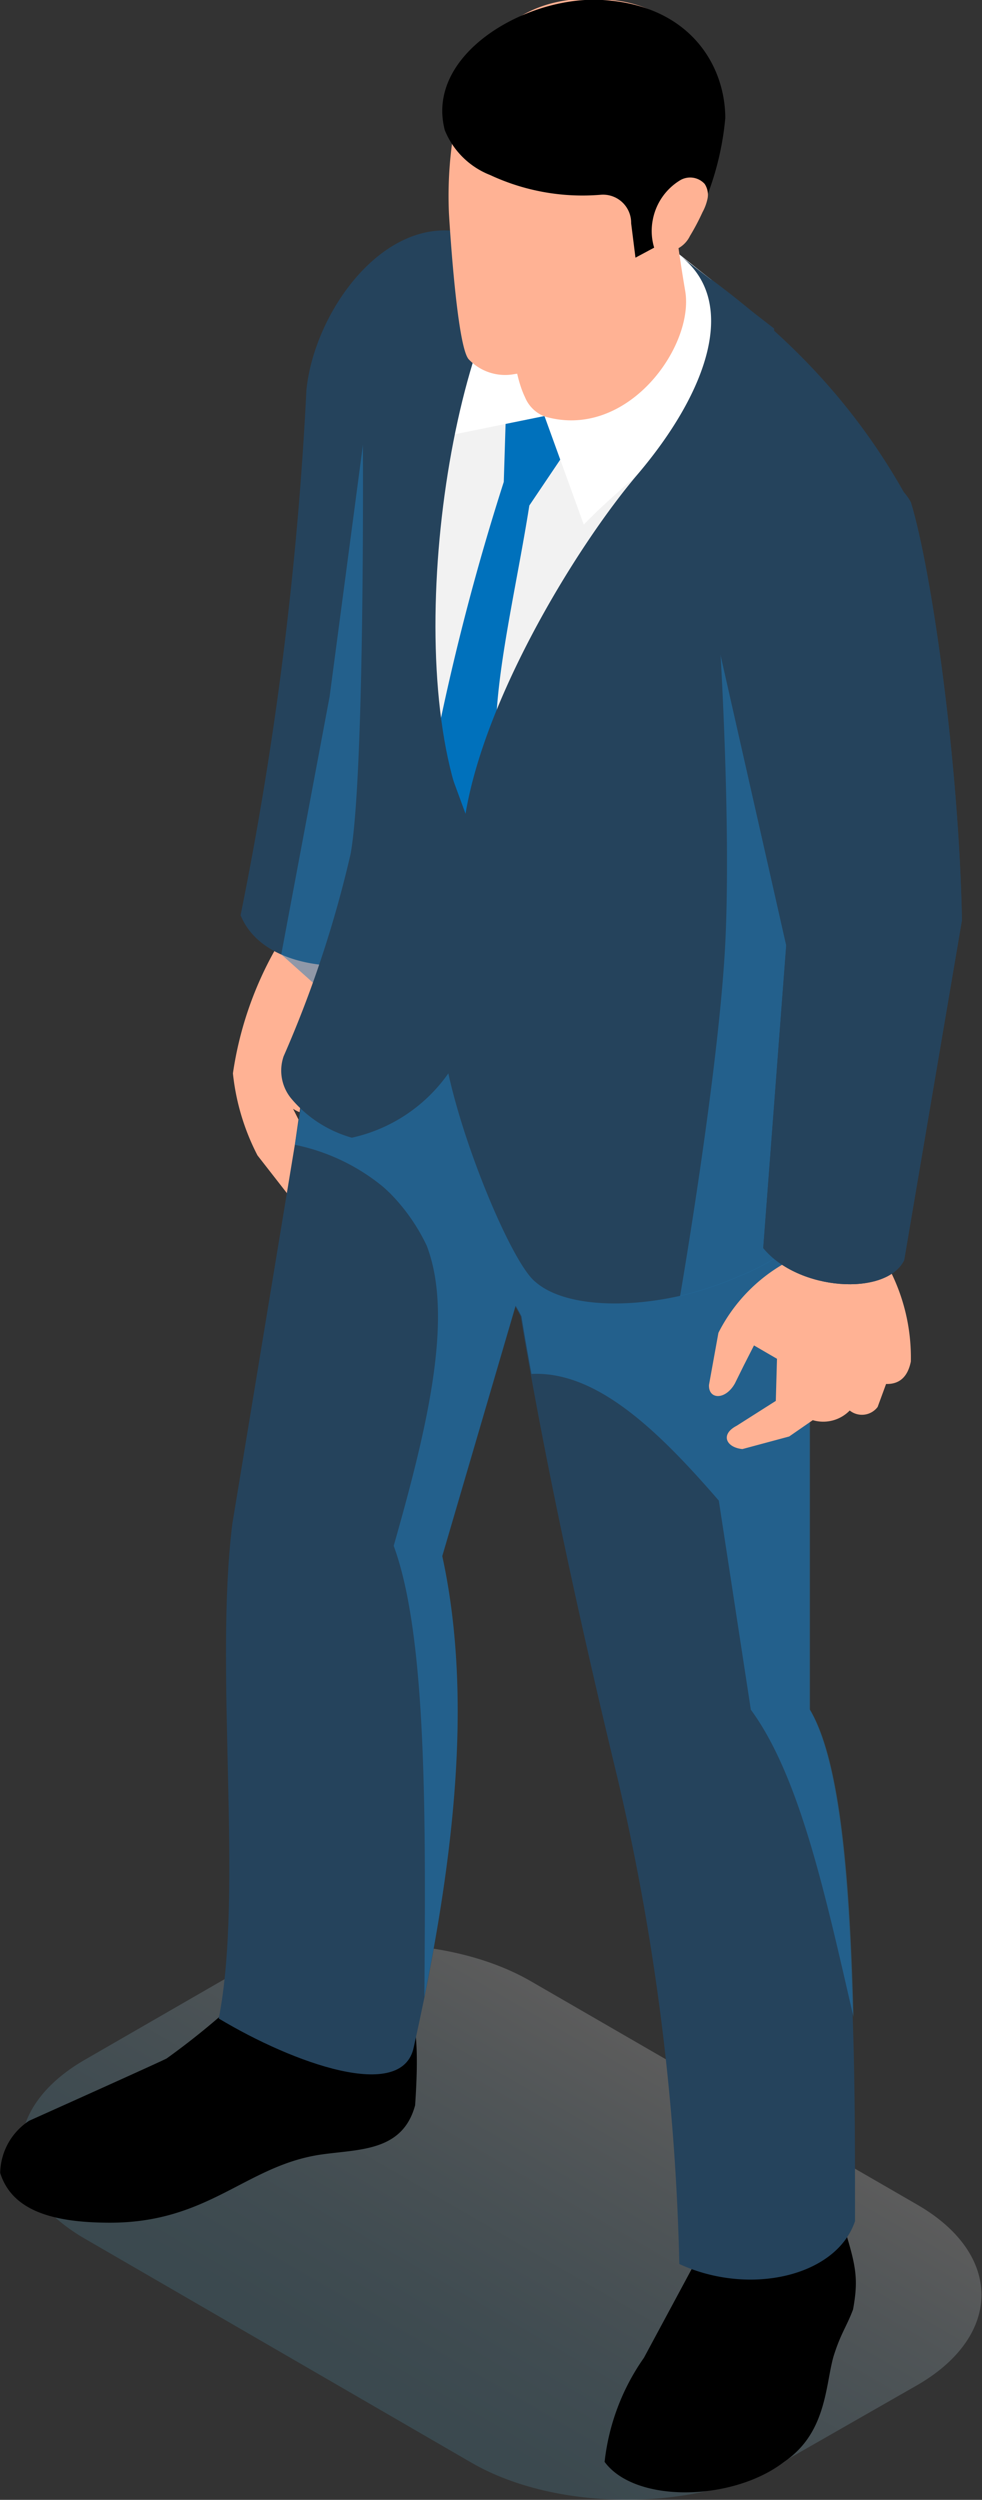 <svg xmlns="http://www.w3.org/2000/svg" xmlns:xlink="http://www.w3.org/1999/xlink" viewBox="0 0 49.96 127.09"><rect x="0" y="0" width="49.96" height="127.09" fill="#333333" stroke="none"/><defs><style>.cls-1{isolation:isolate;}.cls-2{opacity:0.2;fill:url(#linear-gradient);}.cls-2,.cls-5,.cls-9{mix-blend-mode:multiply;}.cls-3,.cls-9{fill:#ffb294;}.cls-4{fill:#25435c;}.cls-5{fill:#227fbc;}.cls-5,.cls-9{opacity:0.5;}.cls-6{fill:#f2f2f2;}.cls-7{fill:#0071bc;}.cls-8{fill:#fff;}</style><linearGradient id="linear-gradient" x1="138.59" y1="82.03" x2="138.59" y2="59.33" gradientTransform="matrix(1, 0.58, 1, -0.58, -183.77, 73.75)" gradientUnits="userSpaceOnUse"><stop offset="0" stop-color="#fff"/><stop offset="0.24" stop-color="#c8dfe9"/><stop offset="0.49" stop-color="#98c3d6"/><stop offset="0.7" stop-color="#74afc9"/><stop offset="0.88" stop-color="#5fa3c0"/><stop offset="0.99" stop-color="#579ebd"/></linearGradient></defs><g class="cls-1"><g id="Слой_2" data-name="Слой 2"><g id="Layer_1" data-name="Layer 1"><path class="cls-2" d="M46.71,112.11,27,100.72c-4.33-2.5-11.42-2.5-15.75,0l-6.94,4c-4.33,2.5-4.33,6.59,0,9.09L24,125.21c4.33,2.5,11.42,2.5,15.75,0l7-4C51,118.7,51,114.61,46.71,112.11Z"/><path class="cls-3" d="M18.05,45.3l-.62,2.55a4.73,4.73,0,0,1-.49,4.26l-.83,2.26.1,1.45c-.27.91-.75.91-1.3.55l.42.83,1.1,1.86,1.32.93c.52.53.33.73-.14.79.2.53-.07.76-.56.84l-1.13-.95c-.06.61-.46,1-.94.48L13.1,58.74a11.71,11.71,0,0,1-1.25-4.17,18.12,18.12,0,0,1,2.2-6.38L14.46,45Z"/><path class="cls-4" d="M22.5,22.54,17.75,49.07c-1.51.14-4.57-.25-5.51-2.54a179.48,179.48,0,0,0,3.35-26.71c.41-4,3.94-8.89,8-8Z"/><polygon class="cls-5" points="14.31 48.52 16.77 35.41 18.73 20.61 21.47 33.3 20.03 46.79 17.21 51.11 14.31 48.52"/><path d="M20.59,101.62c.69.91.69,3,.53,5.41-.65,2.41-2.93,2.22-4.88,2.52C12.48,110.14,10.6,113,5.6,113c-3,0-5-.65-5.59-2.53a3.24,3.24,0,0,1,1.47-2.65s6.82-3.06,7-3.17A37.86,37.86,0,0,0,11.77,102c.06-.24,1.18-5.47,1.18-5.47H20.3Z"/><path class="cls-4" d="M11.13,102.62c3.8,2.28,9.34,4.27,9.92,1.46q.28-1.26.54-2.52c1.62-8,2.38-15.68.91-22.42l3.73-12.72,1-3.53c.07-8.18-3.53-10.87-9.73-9.63l-.75.16-1.1.3L15,58.2,11.82,77.47C10.89,84.94,12.4,96.13,11.13,102.62Z"/><path d="M42.87,113c.68,2.17.82,2.81.53,4.41-.32.86-.64,1.24-1,2.41-.41,1.46-.35,3.88-2.51,5.34-2.58,2-7.56,2.13-9.13,0a11.35,11.35,0,0,1,2-5.29l2.53-4.7-.16-4.41,7.26-1.6Z"/><path class="cls-4" d="M16.11,54.37a6.17,6.17,0,0,0,.18,1.29,9.79,9.79,0,0,0,3.09,4.62l0,0,.42.38c2.36,2.08,5.16,3.82,6.39,5.72q.16.27.3.54c.16,1,.33,1.94.51,2.93,1.16,6.42,2.67,13.32,4.42,20.56a119.36,119.36,0,0,1,3.14,24.69c3.57,1.65,8,.63,8.94-2.18,0-3.52,0-7.09-.12-10.43-.18-7-.66-13-2.21-15.61V52.11l-5.13-.6L23.08,50l-3.55-.41-2.74,3.83Z"/><path class="cls-5" d="M15,58.2a10.3,10.3,0,0,1,4.42,2.08l0,0c.15.12.28.25.42.38a9.74,9.74,0,0,1,1.87,2.67c1.4,3.64,0,9.35-1.68,15.26,1.69,4.59,1.63,13.75,1.56,22.93,1.62-8,2.38-15.68.91-22.42l3.73-12.72q.16.27.3.54c.16,1,.33,1.94.51,2.93,3.31-.16,6.44,2.87,9.53,6.44L38.2,86.92c2.53,3.44,3.83,9.62,5.22,15.61-.18-7-.66-13-2.21-15.61V53l-5.13-1.49L27.7,49.09,23.08,50l-5.56.19,0,3.07-2,1.73Z"/><path class="cls-3" d="M45.72,61.17l-.53,3.24a9.79,9.79,0,0,1,1.15,4.81c-.16.79-.59,1.16-1.26,1.14l-.43,1.17a1,1,0,0,1-1.42.18,1.88,1.88,0,0,1-1.88.49l-1.2.83-2.38.64c-.82-.08-1.14-.74-.3-1.18l2-1.27.06-2.14-1.17-.68-.51,1-.46.93c-.48.86-1.35.83-1.32.08l.48-2.65A8.44,8.44,0,0,1,40,64.18l.92-3.93Z"/><path class="cls-4" d="M14.81,55.84a6.22,6.22,0,0,0,3.09,2,8.13,8.13,0,0,0,4.91-3.27c.89,4.07,3.33,9.75,4.43,10.6,1.33,1.17,4.28,1.4,7.36.71a17.53,17.53,0,0,0,3-1,11.9,11.9,0,0,0,5.48-4.42c1-2.29-.83-7.64-.63-14.14l.92-8.49L46,25.05c-3.57-6.33-8.36-10-12.91-13H22.81c-2.36,2.21-3.65,5.75-4.35,10,0,0,.12,17.19-.62,21.35A58,58,0,0,1,14.43,53.7,2.23,2.23,0,0,0,14.81,55.84Z"/><path class="cls-6" d="M28.39,19.88l7.62,0L23.93,41.4c-3.43-8.15-4.19-15.89-.1-24.41Z"/><path class="cls-7" d="M28.53,20.16,28.75,23l-1.82,2.7c-.65,4.13-1.75,8.64-1.7,11.85l-1.48,4-1.51-4.11a123.35,123.35,0,0,1,3.39-12.94l.11-3.53,2-1.24Z"/><path class="cls-8" d="M32.05,10.93l4.14,3.3c2.07,6.32-3.11,8.92-6.49,12.44l-2-5.52-4.91,1,1.8-9Z"/><path class="cls-4" d="M34.6,13c3,2.33,1.41,6.9-2.14,11.09-3.21,3.77-8.35,12.19-8.92,18.38,3.19-6.07,8.86-13.6,12-15.76l-.9-2.22,2.06.46a12.09,12.09,0,0,0,2.68-8.25Z"/><path class="cls-4" d="M27.27,12.15c-4.46,4.28-7,22-3.42,29.71-4-4.81-5.25-12.09-3.64-23.51l1.19-.73-.35-1.24,3.79-4.57Z"/><path class="cls-3" d="M26.7,20.17a1.77,1.77,0,0,0,1,1c4.2,1.24,7.64-3.56,7.16-6.38s-.62-4.49-.62-4.49l-8.12,2s-.09.76-.14,1.84C25.92,16,26,18.69,26.7,20.17Z"/><path class="cls-9" d="M26.7,20.17a2.35,2.35,0,0,0,1.33.44c3.83,0,5.06-7.24,5.06-7.24L26,14.13C25.92,16,26,18.69,26.7,20.17Z"/><path class="cls-3" d="M33.63,11.69s-.88,3.52-2.46,5a9.51,9.51,0,0,1-5,2.33,2.55,2.55,0,0,1-2.33-.76c-.62-.73-1-7.42-1-7.42a20,20,0,0,1,.37-4.81c.45-2.12,2-6.82,8.16-6a6,6,0,0,1,5.21,5.21c.31,2.08-1.36,5.79-1.36,5.79Z"/><path d="M35.26,11.53,32.33,13.1l-.22-1.75A1.43,1.43,0,0,0,30.58,9.9a11.11,11.11,0,0,1-5.64-1,4.1,4.1,0,0,1-2.31-2.28c-1-3.81,4-6.75,7.81-6.63C35,.16,36.89,3.24,36.9,6A14.69,14.69,0,0,1,35.26,11.53Z"/><path class="cls-3" d="M34.61,9.16a1,1,0,0,1,1.24.19,1,1,0,0,1,.15.73,2.52,2.52,0,0,1-.26.71A11.82,11.82,0,0,1,35.1,12a1.42,1.42,0,0,1-.78.71c-.36.08-.79.33-1,0a2.93,2.93,0,0,1-.11-1.53A3,3,0,0,1,34.61,9.16Z"/><path class="cls-5" d="M34.6,65.89a17.53,17.53,0,0,0,3-1,11.9,11.9,0,0,0,5.48-4.42c1-2.29-.83-7.64-.63-14.14l.92-8.49L36.66,33.3s.53,8.8.24,14.64C36.57,54.49,34.6,65.89,34.6,65.89Z"/><path class="cls-4" d="M46.34,25.53C47.4,29,48.79,38.8,48.94,46.78L46,64.07c-.92,1.85-5.39,1.56-7.17-.62L40,48.06,36.66,33.3C35.6,27.2,44,21.4,46.34,25.53Z"/><path class="cls-4" d="M46.34,25.53C47.4,29,48.79,38.8,48.94,46.78L46,64.07c-.92,1.85-5.39,1.56-7.17-.62L40,48.06,36.66,33.3C35.6,27.2,44,21.4,46.34,25.53Z"/></g></g></g></svg>